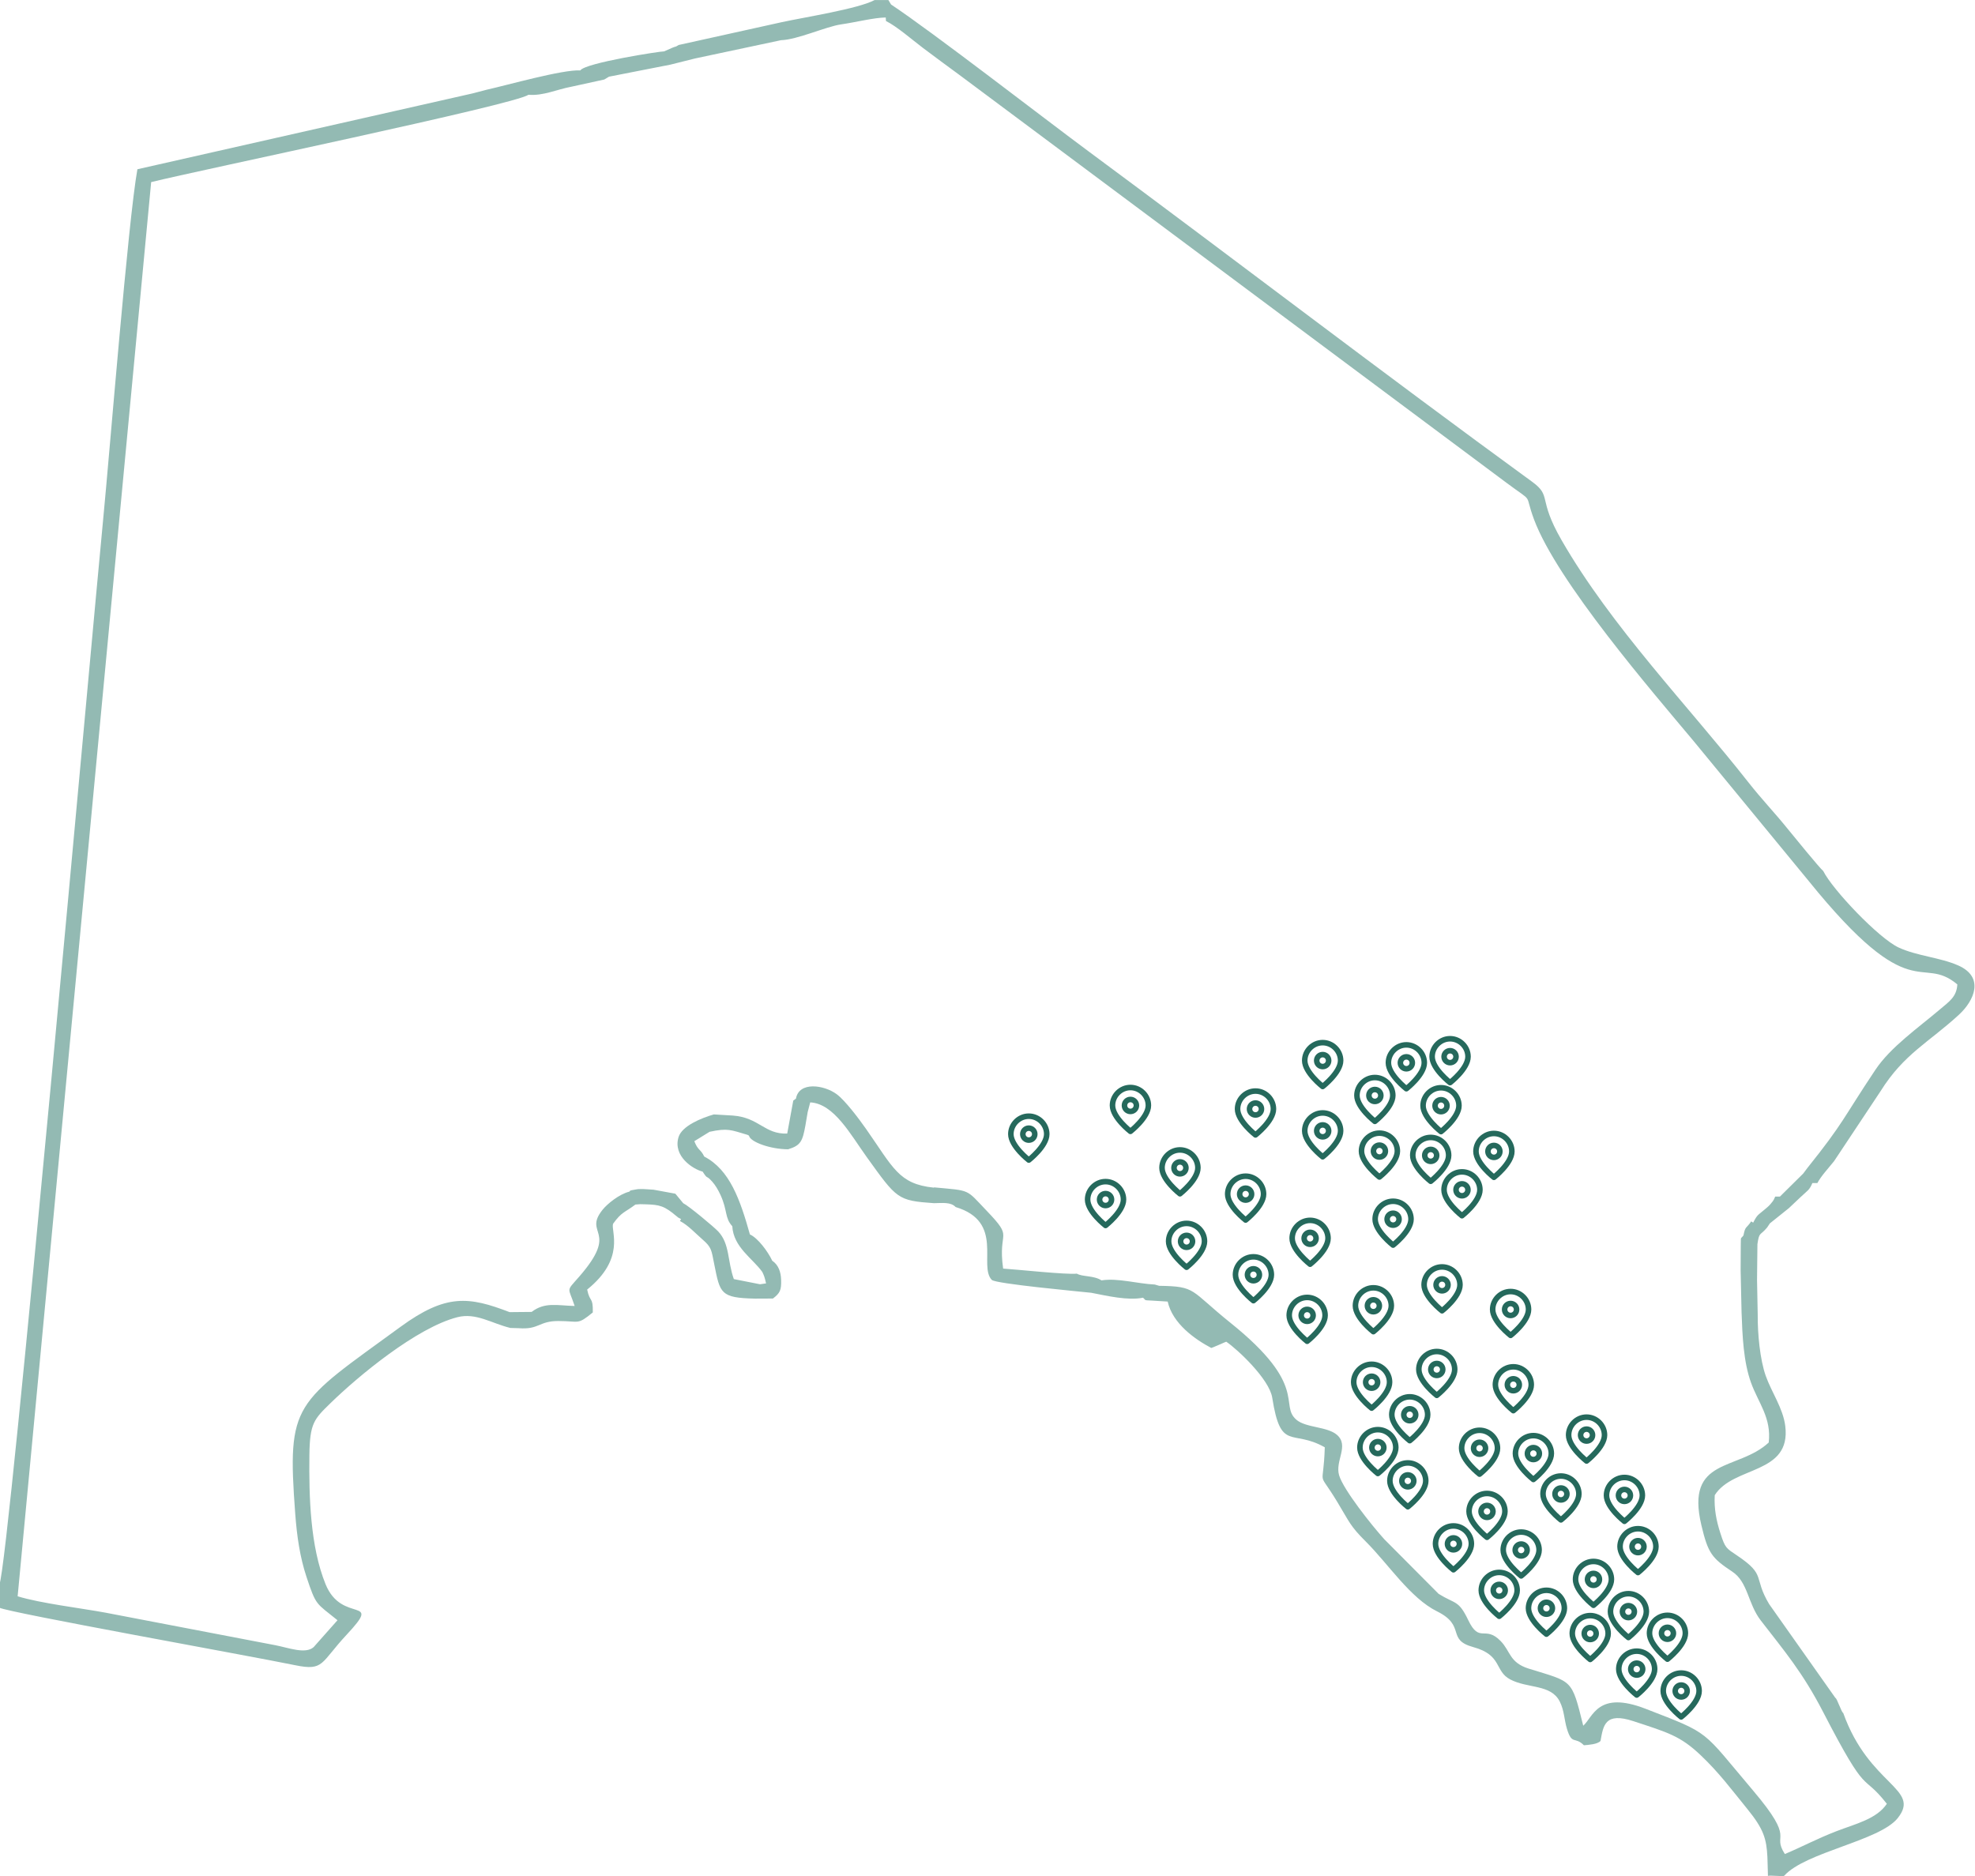<?xml version="1.0" encoding="UTF-8"?>
<!DOCTYPE svg PUBLIC "-//W3C//DTD SVG 1.1//EN" "http://www.w3.org/Graphics/SVG/1.1/DTD/svg11.dtd">
<!-- Creator: CorelDRAW -->
<svg xmlns="http://www.w3.org/2000/svg" xml:space="preserve" width="267.063mm" height="253.724mm" version="1.1" style="shape-rendering:geometricPrecision; text-rendering:geometricPrecision; image-rendering:optimizeQuality; fill-rule:evenodd; clip-rule:evenodd"
viewBox="0 0 26706.34 25372.44"
 xmlns:xlink="http://www.w3.org/1999/xlink"
 xmlns:xodm="http://www.corel.com/coreldraw/odm/2003">
 <defs>
  <style type="text/css">
   <![CDATA[
    .str0 {stroke:#25695C;stroke-width:75;stroke-linecap:round;stroke-linejoin:round;stroke-miterlimit:22.926}
    .fil1 {fill:none}
    .fil0 {fill:#93BAB3}
   ]]>
  </style>
 </defs>
 <g id="Слой_x0020_1">
  <g>
   <path class="fil0" d="M16582.88 18146.26c149.38,101.12 580.91,504.03 620.5,756.08 116.06,739 264.68,418.17 710.74,671.03 -18.41,591.02 -111.17,277.5 164.54,731.5 172.12,283.4 173.71,328.05 390.98,544.2 302.83,301.28 598.77,762.89 963.83,943.8 395.43,196.02 119.37,381.94 488.11,482.46 394.82,107.65 284.88,324.02 499.52,437.11 239.65,126.29 550.98,61.42 670.58,300.02 61.8,123.26 58.4,241.11 97.45,369.96 67.45,222.59 106.83,97.35 228.78,220.64 53.45,-4.5 186.35,-12.4 224.76,-59.11 37.43,-208.86 59.71,-393.47 444.73,-266.83 465.34,153.05 632.88,198.5 907.46,458.58 252.81,239.47 418.74,465.93 635.34,732.09 216.86,266.42 256.69,399.18 268.82,644.35 4.85,98.59 1.91,109.87 7.54,260.84 0.15,-19.68 219.94,11.73 221.23,-6.92 289.33,-320.12 1288.09,-469.87 1533.41,-777.73 320.37,-402.04 -385.89,-436.49 -737.56,-1423.93 -18.03,5.21 -87.12,-205.27 -104.9,-201.21l-896.6 -1270.1c-218.48,-365.82 -33.28,-386.36 -427.11,-652.31 -155.28,-104.85 -166.14,-101.38 -232.02,-306.33 -54.76,-170.38 -86.09,-328.97 -76.07,-513.46 250.86,-400.08 1034.57,-274.51 953.82,-934.44 -29.31,-239.47 -186.32,-459.61 -263.86,-678.56 -78.59,-221.91 -110.74,-571.53 -108.89,-826.44l-9.22 -473.48 5.31 -482.03c24.76,-171.53 34.87,-109.29 130.98,-225.15l37.16 -55.67 257.75 -206.73 158.16 -149.48c93.66,-89.26 117.59,-90.11 159.12,-189.15l67.46 0c46.07,-89.45 147.72,-199.77 225.09,-295.31l631.85 -951.31c313.06,-500.08 652.18,-657.4 1056.94,-1029.75 206.57,-190.03 350.75,-508.19 -10.25,-667.14 -246.51,-108.54 -553.68,-126.49 -802.74,-241.11 -270.95,-124.72 -897.26,-785.51 -1021.45,-1035.38 -40.4,-29.74 -423.01,-498.66 -474.32,-562.38 -191.27,-237.55 -346.11,-393.11 -543.29,-643.88 -809.5,-1029.6 -1847.08,-2096.4 -2522.1,-3270.49 -328.26,-570.96 -124.42,-589.42 -398.88,-789.28 -1998.93,-1455.59 -4002.71,-2992.19 -6000.09,-4469.67 -596.04,-440.9 -2096.84,-1604.99 -2666.5,-1983.19l-36.35 -60.44 -185.86 0c-219.56,118.5 -951.12,233.01 -1254.06,298.97l-1395.95 308.95c-57.39,35.81 -27.86,12.6 -84.64,37.15l-112.85 49.41c-41.02,-4.01 -1064.85,155.1 -1132.47,256.97 -242,-12.78 -983.37,198.78 -1265.22,261.26l-191.81 50.17 -4532.03 1025.63c-125.38,695.76 -372.41,3803.75 -465.68,4763.45 -141.9,1460.59 -1274.41,14107.73 -1399.2,14370.07l0 320.36c118.88,65.48 3359.49,646.09 3999.75,777.73 390.44,80.27 338.75,-31.13 694.26,-412.42 498.18,-534.26 -62.64,-136.87 -284.47,-682.83 -208.68,-513.56 -225.17,-1184.9 -218.92,-1744.19 4.82,-433.52 63.17,-488.35 285.33,-705.02 374.12,-364.87 1163.82,-1020.53 1715.23,-1162.2 252.56,-64.89 462.27,83.49 717.08,145.21l114.07 3.34c274.56,21.66 269.16,-96.89 532.41,-97.02 290.23,-0.17 254.32,58.9 468.23,-116.12 3.79,-221.06 -38.23,-124.74 -76.27,-309.33 522.19,-421.26 319.73,-787.86 349.76,-888.99 117.58,-163.86 157.07,-150.98 302.82,-260.79l66.07 -4.94c220.36,5.48 289.82,4.17 438.25,120.12 6.17,4.85 13.72,12.08 19.99,16.95 6.46,5 14.69,12.04 21.15,16.89 54.14,40.57 0.89,9.08 71.76,48.22l-15.41 25.18c111.15,57.93 206.36,163.63 303.33,248.13 125.76,109.59 121.28,139.45 160.93,338.08 78.87,394.8 83.28,453.34 550.94,463.66l242.12 -1.18c95.05,-72.53 115.53,-112.16 110.98,-252.39 -3.45,-106.61 -35.15,-201.82 -120.29,-259.21 -57.65,-124.28 -195.8,-308.92 -301.69,-354.98 -131.52,-468.45 -272.16,-874.86 -617.28,-1053.38 -51.71,-105.94 -82.95,-76.94 -134.46,-207.86l206.32 -127.1c247.3,-53.31 287.82,-24.6 510.9,40.61 8.25,5.44 19.94,4.9 23.81,17.68 24.27,80.49 284.96,177.4 527.55,178.22 171.84,-51.94 194.73,-111.54 232.98,-318.86l31.38 -184.01 34.26 -131.57c322.02,17.18 543.18,432.33 766.56,742.76 405.61,563.63 413.14,585.49 905.36,620.48 121.5,-2.13 229.22,-16.69 294.6,52.32 662.03,199.23 303.8,792.97 488.51,985.12 50.64,52.66 1169.8,155.46 1345.16,174.34 212.65,41.18 495.18,108.35 699.48,66.63 44.56,35.24 1.08,34.03 118.01,38.83l216.13 13.39c66.47,300.62 374.79,514.08 586.07,625.47 -11.91,16.68 218.65,-93.14 207.26,-81.63l0 0zm-968.19 -774.32c-231.31,-10.14 -501.59,-91.19 -720.03,-56.18 -102.67,-67.7 -260.76,-46.87 -333.23,-90.87 -143.24,15.15 -787.83,-54.64 -996.86,-68.69 -75.87,-539.16 156.38,-386.35 -224.67,-784.01 -283.52,-295.9 -206.17,-267.19 -708.59,-314.17l-4.24 3.69c-475.64,-48.95 -548.36,-269.7 -916.16,-794.27 -101.77,-145.12 -283.87,-385.43 -396.07,-468.85 -171.13,-127.18 -510.34,-176.29 -552.01,59.61l-36.19 26.37 -81.66 445.8c-307.28,11.75 -378.69,-217.47 -736.08,-243.71l-256.49 -15.23c-166.99,48.22 -430.03,155.19 -476.65,306.12 -80.02,259.18 196.74,435.32 325.31,467.24 77.32,119.89 41.32,35.49 130.42,136.45 44.09,49.95 79.34,109.81 111.81,180.52 96.37,209.8 54.7,308.65 158.99,421.48 15.81,284.75 276.67,436.78 405.84,618.73 24.95,53.26 30.96,66.61 50.64,154.77l-81.27 11.65 -354.27 -69.86c-87.5,-245.66 -53.87,-476.9 -211.05,-644.21 -58.29,-62.1 -401.55,-348 -473.21,-381.85l-106.66 -128.85 -294.21 -53.96c-50.43,-1.9 -129.58,-10.95 -175.78,-8.77 -48.97,2.32 -20.66,-2.02 -67.38,6.03 -113.64,19.6 -54.97,11.98 -87.71,29.74 -133.72,33.88 -293.64,162.61 -358.45,243.42 -270.82,337.81 236.67,271.14 -317.49,906.39 -182.62,209.36 -147.28,130.89 -60.64,395.69 -241.31,-6.19 -401.88,-56.29 -582.04,80.3l-297.68 2.83c-550.8,-211.75 -859.36,-250.82 -1475.1,198.77 -1435.23,1047.96 -1536.69,1014.33 -1423.48,2528.94 22.34,299.11 62.38,581.86 151.83,851.83 132.6,400.17 130.27,351.55 419.6,587.21l-322.63 363.85c-111.07,97.94 -334.74,9.5 -518.37,-26.12l-2295.69 -439.94c-337.53,-62.22 -881.6,-126.88 -1188.39,-221.6l1805.49 -19125.29c645.83,-160.91 4936.91,-1051.53 5100.85,-1181.27 202.62,16.86 381.42,-72.04 586.09,-109.87l440.73 -96.53 63.63 -38.32 829.86 -162.71 332.5 -83.26 1163.89 -247.53c217.19,-5.47 610.24,-184.59 809.32,-213.23 206.54,-29.69 439.4,-90.67 606.03,-93.74l3.49 48.03c143.25,69.84 349.6,249.44 498.37,362.53 168,127.69 326.05,241.46 496.03,367.46l7399.35 5517.36c384.83,286.87 228.21,113.77 368.95,492.57 312.54,841.25 1609.62,2341.26 2154.2,2992.9l1558.55 1895.2c1408.16,1743.21 1511.45,983.59 2011.36,1400.4 -7.93,169.38 -114.69,235.3 -232.9,336.08 -292.64,249.51 -668.73,510.06 -873.98,817.45 -444.09,665.12 -424.35,709.68 -923.59,1333.14 -6.78,7.82 -46.51,64.24 -54.18,72.26l-314.56 310.98 -63.56 0c-16.84,34.05 -12.06,41.72 -63.68,101.24 -28.19,32.51 -39.11,39.07 -74.36,69.45 -99.49,85.64 -100.05,66.36 -160.09,182.01l-26.03 -17.9c-70.99,103.97 -79.08,58.47 -105.03,190.34 -45.23,59.27 -32.11,2.65 -36.5,138.72l-1.78 334.9 12.59 566.93c11.36,317.33 25.51,667.74 128,951.08 99.39,274.77 278.07,474.99 239.36,809.13 -418.95,388.7 -1129.93,193.06 -910.81,1117.78 90.63,382.56 142.46,445.52 418.64,628.87 212.71,141.23 208.42,431.22 383.89,658.8 317.9,412.27 563.65,696.37 845.43,1241.73 617.47,1194.96 509,792.54 860.18,1238.7 -139.57,207.05 -421.44,270.03 -683.68,371.21 -258,99.55 -469.25,213.43 -695.62,308.08 -186.84,-291.21 165.37,-156.52 -430.75,-860.02 -703.52,-830.25 -558.11,-757.79 -1451.76,-1104.15 -649.28,-251.66 -710.3,112.66 -843.74,228.96 -159.55,-642.38 -139.33,-586.11 -736.94,-772.19 -262.52,-81.72 -245.38,-235.55 -380.14,-373.33 -214.16,-219.04 -284.13,38.53 -437.41,-281.68 -131.17,-273.98 -170.78,-214.03 -400.4,-355.66l-735.44 -739.26c-168.01,-185.44 -552.63,-669.33 -610.67,-863.89 -58.47,-196.08 139.43,-399.76 -28.28,-546.92 -130.63,-114.62 -421.25,-94.43 -550.21,-205.76 -234.74,-202.65 171.83,-456.49 -888,-1307.98 -557.63,-448 -458.4,-495.11 -967.18,-502.65l-59.52 -17.44z"/>
  </g>

  <path class="fil1 str0" d="M14154.18 15337.99c0,161.8 -242.67,350.53 -242.67,350.53 0,0 -242.66,-188.73 -242.66,-350.53 0,-132.17 110.49,-242.66 242.66,-242.66 132.18,0 242.67,110.49 242.67,242.66zm-242.67 80.9c44.68,0 80.9,-36.22 80.9,-80.9 0,-44.67 -36.22,-80.87 -80.9,-80.87 -44.67,0 -80.89,36.2 -80.89,80.87 0,44.68 36.22,80.9 80.89,80.9z"/>
  <path class="fil1 str0" d="M15528.65 14950.13c0,161.8 -242.67,350.53 -242.67,350.53 0,0 -242.66,-188.73 -242.66,-350.53 0,-132.17 110.49,-242.66 242.66,-242.66 132.18,0 242.67,110.49 242.67,242.66zm-242.67 80.9c44.68,0 80.9,-36.22 80.9,-80.9 0,-44.67 -36.22,-80.87 -80.9,-80.87 -44.67,0 -80.89,36.2 -80.89,80.87 0,44.68 36.22,80.9 80.89,80.9z"/>
  <path class="fil1 str0" d="M15192.17 16222.93c0,161.8 -242.67,350.53 -242.67,350.53 0,0 -242.66,-188.73 -242.66,-350.53 0,-132.17 110.49,-242.66 242.66,-242.66 132.18,0 242.67,110.49 242.67,242.66zm-242.67 80.9c44.68,0 80.9,-36.22 80.9,-80.9 0,-44.67 -36.22,-80.87 -80.9,-80.87 -44.67,0 -80.89,36.2 -80.89,80.87 0,44.68 36.22,80.9 80.89,80.9z"/>
  <path class="fil1 str0" d="M16198.24 15794.18c0,161.8 -242.67,350.53 -242.67,350.53 0,0 -242.66,-188.73 -242.66,-350.53 0,-132.17 110.49,-242.66 242.66,-242.66 132.18,0 242.67,110.49 242.67,242.66zm-242.67 80.9c44.68,0 80.9,-36.22 80.9,-80.9 0,-44.67 -36.22,-80.87 -80.9,-80.87 -44.67,0 -80.89,36.2 -80.89,80.87 0,44.68 36.22,80.9 80.89,80.9z"/>
  <path class="fil1 str0" d="M16287.57 16787.82c0,161.8 -242.67,350.53 -242.67,350.53 0,0 -242.66,-188.73 -242.66,-350.53 0,-132.17 110.49,-242.66 242.66,-242.66 132.18,0 242.67,110.49 242.67,242.66zm-242.67 80.9c44.68,0 80.9,-36.22 80.9,-80.9 0,-44.67 -36.22,-80.87 -80.9,-80.87 -44.67,0 -80.89,36.2 -80.89,80.87 0,44.68 36.22,80.9 80.89,80.9z"/>
  <path class="fil1 str0" d="M17086.23 16149.38c0,161.8 -242.67,350.53 -242.67,350.53 0,0 -242.66,-188.73 -242.66,-350.53 0,-132.17 110.49,-242.66 242.66,-242.66 132.18,0 242.67,110.49 242.67,242.66zm-242.67 80.9c44.68,0 80.9,-36.22 80.9,-80.9 0,-44.67 -36.22,-80.87 -80.9,-80.87 -44.67,0 -80.89,36.2 -80.89,80.87 0,44.68 36.22,80.9 80.89,80.9z"/>
  <path class="fil1 str0" d="M17191.71 17239.89c0,161.8 -242.67,350.53 -242.67,350.53 0,0 -242.66,-188.73 -242.66,-350.53 0,-132.17 110.49,-242.66 242.66,-242.66 132.18,0 242.67,110.49 242.67,242.66zm-242.67 80.9c44.68,0 80.9,-36.22 80.9,-80.9 0,-44.67 -36.22,-80.87 -80.9,-80.87 -44.67,0 -80.89,36.2 -80.89,80.87 0,44.68 36.22,80.9 80.89,80.9z"/>
  <path class="fil1 str0" d="M17958.08 16746.76c0,161.8 -242.67,350.53 -242.67,350.53 0,0 -242.66,-188.73 -242.66,-350.53 0,-132.17 110.49,-242.66 242.66,-242.66 132.18,0 242.67,110.49 242.67,242.66zm-242.67 80.9c44.68,0 80.9,-36.22 80.9,-80.9 0,-44.67 -36.22,-80.87 -80.9,-80.87 -44.67,0 -80.89,36.2 -80.89,80.87 0,44.68 36.22,80.9 80.89,80.9z"/>
  <path class="fil1 str0" d="M17918.24 17788.83c0,161.8 -242.67,350.53 -242.67,350.53 0,0 -242.66,-188.73 -242.66,-350.53 0,-132.17 110.49,-242.66 242.66,-242.66 132.18,0 242.67,110.49 242.67,242.66zm-242.67 80.9c44.68,0 80.9,-36.22 80.9,-80.9 0,-44.67 -36.22,-80.87 -80.9,-80.87 -44.67,0 -80.89,36.2 -80.89,80.87 0,44.68 36.22,80.9 80.89,80.9z"/>
  <path class="fil1 str0" d="M18813.78 17658.97c0,161.8 -242.67,350.53 -242.67,350.53 0,0 -242.66,-188.73 -242.66,-350.53 0,-132.17 110.49,-242.66 242.66,-242.66 132.18,0 242.67,110.49 242.67,242.66zm-242.67 80.9c44.68,0 80.9,-36.22 80.9,-80.9 0,-44.67 -36.22,-80.87 -80.9,-80.87 -44.67,0 -80.89,36.2 -80.89,80.87 0,44.68 36.22,80.9 80.89,80.9z"/>

  <path class="fil1 str0" d="M19742.13 17376.42c0,161.8 -242.67,350.53 -242.67,350.53 0,0 -242.66,-188.73 -242.66,-350.53 0,-132.17 110.49,-242.66 242.66,-242.66 132.18,0 242.67,110.49 242.67,242.66zm-242.67 80.9c44.68,0 80.9,-36.22 80.9,-80.9 0,-44.67 -36.22,-80.87 -80.9,-80.87 -44.67,0 -80.89,36.2 -80.89,80.87 0,44.68 36.22,80.9 80.89,80.9z"/>
  <path class="fil1 str0" d="M18790.09 18692.97c0,161.8 -242.67,350.53 -242.67,350.53 0,0 -242.66,-188.73 -242.66,-350.53 0,-132.17 110.49,-242.66 242.66,-242.66 132.18,0 242.67,110.49 242.67,242.66zm-242.67 80.9c44.68,0 80.9,-36.22 80.9,-80.9 0,-44.67 -36.22,-80.87 -80.9,-80.87 -44.67,0 -80.89,36.2 -80.89,80.87 0,44.68 36.22,80.9 80.89,80.9z"/>
  <path class="fil1 str0" d="M19671 18520.47c0,161.8 -242.67,350.53 -242.67,350.53 0,0 -242.66,-188.73 -242.66,-350.53 0,-132.17 110.49,-242.66 242.66,-242.66 132.18,0 242.67,110.49 242.67,242.66zm-242.67 80.9c44.68,0 80.9,-36.22 80.9,-80.9 0,-44.67 -36.22,-80.87 -80.9,-80.87 -44.67,0 -80.89,36.2 -80.89,80.87 0,44.68 36.22,80.9 80.89,80.9z"/>
  <path class="fil1 str0" d="M18874.23 19577.22c0,161.8 -242.67,350.53 -242.67,350.53 0,0 -242.66,-188.73 -242.66,-350.53 0,-132.17 110.49,-242.66 242.66,-242.66 132.18,0 242.67,110.49 242.67,242.66zm-242.67 80.9c44.68,0 80.9,-36.22 80.9,-80.9 0,-44.67 -36.22,-80.87 -80.9,-80.87 -44.67,0 -80.89,36.2 -80.89,80.87 0,44.68 36.22,80.9 80.89,80.9z"/>
  <path class="fil1 str0" d="M19279.5 20027.14c0,161.8 -242.67,350.53 -242.67,350.53 0,0 -242.66,-188.73 -242.66,-350.53 0,-132.17 110.49,-242.66 242.66,-242.66 132.18,0 242.67,110.49 242.67,242.66zm-242.67 80.9c44.68,0 80.9,-36.22 80.9,-80.9 0,-44.67 -36.22,-80.87 -80.9,-80.87 -44.67,0 -80.89,36.2 -80.89,80.87 0,44.68 36.22,80.9 80.89,80.9z"/>
  <path class="fil1 str0" d="M19305.35 19133.09c0,161.8 -242.67,350.53 -242.67,350.53 0,0 -242.66,-188.73 -242.66,-350.53 0,-132.17 110.49,-242.66 242.66,-242.66 132.18,0 242.67,110.49 242.67,242.66zm-242.67 80.9c44.68,0 80.9,-36.22 80.9,-80.9 0,-44.67 -36.22,-80.87 -80.9,-80.87 -44.67,0 -80.89,36.2 -80.89,80.87 0,44.68 36.22,80.9 80.89,80.9z"/>
  <path class="fil1 str0" d="M20249.44 19585.81c0,161.8 -242.67,350.53 -242.67,350.53 0,0 -242.66,-188.73 -242.66,-350.53 0,-132.17 110.49,-242.66 242.66,-242.66 132.18,0 242.67,110.49 242.67,242.66zm-242.67 80.9c44.68,0 80.9,-36.22 80.9,-80.9 0,-44.67 -36.22,-80.87 -80.9,-80.87 -44.67,0 -80.89,36.2 -80.89,80.87 0,44.68 36.22,80.9 80.89,80.9z"/>
  <path class="fil1 str0" d="M20977.3 19658.05c0,161.8 -242.67,350.53 -242.67,350.53 0,0 -242.66,-188.73 -242.66,-350.53 0,-132.17 110.49,-242.66 242.66,-242.66 132.18,0 242.67,110.49 242.67,242.66zm-242.67 80.9c44.68,0 80.9,-36.22 80.9,-80.9 0,-44.67 -36.22,-80.87 -80.9,-80.87 -44.67,0 -80.89,36.2 -80.89,80.87 0,44.68 36.22,80.9 80.89,80.9z"/>
  <path class="fil1 str0" d="M21696.48 19408.11c0,161.8 -242.67,350.53 -242.67,350.53 0,0 -242.66,-188.73 -242.66,-350.53 0,-132.17 110.49,-242.66 242.66,-242.66 132.18,0 242.67,110.49 242.67,242.66zm-242.67 80.9c44.68,0 80.9,-36.22 80.9,-80.9 0,-44.67 -36.22,-80.87 -80.9,-80.87 -44.67,0 -80.89,36.2 -80.89,80.87 0,44.68 36.22,80.9 80.89,80.9z"/>
  <path class="fil1 str0" d="M21349.99 20204.39c0,161.8 -242.67,350.53 -242.67,350.53 0,0 -242.66,-188.73 -242.66,-350.53 0,-132.17 110.49,-242.66 242.66,-242.66 132.18,0 242.67,110.49 242.67,242.66zm-242.67 80.9c44.68,0 80.9,-36.22 80.9,-80.9 0,-44.67 -36.22,-80.87 -80.9,-80.87 -44.67,0 -80.89,36.2 -80.89,80.87 0,44.68 36.22,80.9 80.89,80.9z"/>

  <path class="fil1 str0" d="M20350.05 20440.24c0,161.8 -242.67,350.53 -242.67,350.53 0,0 -242.66,-188.73 -242.66,-350.53 0,-132.17 110.49,-242.66 242.66,-242.66 132.18,0 242.67,110.49 242.67,242.66zm-242.67 80.9c44.68,0 80.9,-36.22 80.9,-80.9 0,-44.67 -36.22,-80.87 -80.9,-80.87 -44.67,0 -80.89,36.2 -80.89,80.87 0,44.68 36.22,80.9 80.89,80.9z"/>
  <path class="fil1 str0" d="M19896.38 20879.2c0,161.8 -242.67,350.53 -242.67,350.53 0,0 -242.66,-188.73 -242.66,-350.53 0,-132.17 110.49,-242.66 242.66,-242.66 132.18,0 242.67,110.49 242.67,242.66zm-242.67 80.9c44.68,0 80.9,-36.22 80.9,-80.9 0,-44.67 -36.22,-80.87 -80.9,-80.87 -44.67,0 -80.89,36.2 -80.89,80.87 0,44.68 36.22,80.9 80.89,80.9z"/>
  <path class="fil1 str0" d="M20812.03 20962.24c0,161.8 -242.67,350.53 -242.67,350.53 0,0 -242.66,-188.73 -242.66,-350.53 0,-132.17 110.49,-242.66 242.66,-242.66 132.18,0 242.67,110.49 242.67,242.66zm-242.67 80.9c44.68,0 80.9,-36.22 80.9,-80.9 0,-44.67 -36.22,-80.87 -80.9,-80.87 -44.67,0 -80.89,36.2 -80.89,80.87 0,44.68 36.22,80.9 80.89,80.9z"/>
  <path class="fil1 str0" d="M20515.44 21507.96c0,161.8 -242.67,350.53 -242.67,350.53 0,0 -242.66,-188.73 -242.66,-350.53 0,-132.17 110.49,-242.66 242.66,-242.66 132.18,0 242.67,110.49 242.67,242.66zm-242.67 80.9c44.68,0 80.9,-36.22 80.9,-80.9 0,-44.67 -36.22,-80.87 -80.9,-80.87 -44.67,0 -80.89,36.2 -80.89,80.87 0,44.68 36.22,80.9 80.89,80.9z"/>
  <path class="fil1 str0" d="M21153.81 21749.78c0,161.8 -242.67,350.53 -242.67,350.53 0,0 -242.66,-188.73 -242.66,-350.53 0,-132.17 110.49,-242.66 242.66,-242.66 132.18,0 242.67,110.49 242.67,242.66zm-242.67 80.9c44.68,0 80.9,-36.22 80.9,-80.9 0,-44.67 -36.22,-80.87 -80.9,-80.87 -44.67,0 -80.89,36.2 -80.89,80.87 0,44.68 36.22,80.9 80.89,80.9z"/>
  <path class="fil1 str0" d="M21789.9 21359.62c0,161.8 -242.67,350.53 -242.67,350.53 0,0 -242.66,-188.73 -242.66,-350.53 0,-132.17 110.49,-242.66 242.66,-242.66 132.18,0 242.67,110.49 242.67,242.66zm-242.67 80.9c44.68,0 80.9,-36.22 80.9,-80.9 0,-44.67 -36.22,-80.87 -80.9,-80.87 -44.67,0 -80.89,36.2 -80.89,80.87 0,44.68 36.22,80.9 80.89,80.9z"/>
  <path class="fil1 str0" d="M21745.75 22092c0,161.8 -242.67,350.53 -242.67,350.53 0,0 -242.66,-188.73 -242.66,-350.53 0,-132.17 110.49,-242.66 242.66,-242.66 132.18,0 242.67,110.49 242.67,242.66zm-242.67 80.9c44.68,0 80.9,-36.22 80.9,-80.9 0,-44.67 -36.22,-80.87 -80.9,-80.87 -44.67,0 -80.89,36.2 -80.89,80.87 0,44.68 36.22,80.9 80.89,80.9z"/>
  <path class="fil1 str0" d="M22262.26 21795.58c0,161.8 -242.67,350.53 -242.67,350.53 0,0 -242.66,-188.73 -242.66,-350.53 0,-132.17 110.49,-242.66 242.66,-242.66 132.18,0 242.67,110.49 242.67,242.66zm-242.67 80.9c44.68,0 80.9,-36.22 80.9,-80.9 0,-44.67 -36.22,-80.87 -80.9,-80.87 -44.67,0 -80.89,36.2 -80.89,80.87 0,44.68 36.22,80.9 80.89,80.9z"/>
  <path class="fil1 str0" d="M22790.05 22088.25c0,161.8 -242.67,350.53 -242.67,350.53 0,0 -242.66,-188.73 -242.66,-350.53 0,-132.17 110.49,-242.66 242.66,-242.66 132.18,0 242.67,110.49 242.67,242.66zm-242.67 80.9c44.68,0 80.9,-36.22 80.9,-80.9 0,-44.67 -36.22,-80.87 -80.9,-80.87 -44.67,0 -80.89,36.2 -80.89,80.87 0,44.68 36.22,80.9 80.89,80.9z"/>
  <path class="fil1 str0" d="M22374.69 22572.95c0,161.8 -242.67,350.53 -242.67,350.53 0,0 -242.66,-188.73 -242.66,-350.53 0,-132.17 110.49,-242.66 242.66,-242.66 132.18,0 242.67,110.49 242.67,242.66zm-242.67 80.9c44.68,0 80.9,-36.22 80.9,-80.9 0,-44.67 -36.22,-80.87 -80.9,-80.87 -44.67,0 -80.89,36.2 -80.89,80.87 0,44.68 36.22,80.9 80.89,80.9z"/>

  <path class="fil1 str0" d="M22975.89 22868.92c0,161.8 -242.67,350.53 -242.67,350.53 0,0 -242.66,-188.73 -242.66,-350.53 0,-132.17 110.49,-242.66 242.66,-242.66 132.18,0 242.67,110.49 242.67,242.66zm-242.67 80.9c44.68,0 80.9,-36.22 80.9,-80.9 0,-44.67 -36.22,-80.87 -80.9,-80.87 -44.67,0 -80.89,36.2 -80.89,80.87 0,44.68 36.22,80.9 80.89,80.9z"/>
  <path class="fil1 str0" d="M22391.76 20916.86c0,161.8 -242.67,350.53 -242.67,350.53 0,0 -242.66,-188.73 -242.66,-350.53 0,-132.17 110.49,-242.66 242.66,-242.66 132.18,0 242.67,110.49 242.67,242.66zm-242.67 80.9c44.68,0 80.9,-36.22 80.9,-80.9 0,-44.67 -36.22,-80.87 -80.9,-80.87 -44.67,0 -80.89,36.2 -80.89,80.87 0,44.68 36.22,80.9 80.89,80.9z"/>
  <path class="fil1 str0" d="M22208.57 20224.02c0,161.8 -242.67,350.53 -242.67,350.53 0,0 -242.66,-188.73 -242.66,-350.53 0,-132.17 110.49,-242.66 242.66,-242.66 132.18,0 242.67,110.49 242.67,242.66zm-242.67 80.9c44.68,0 80.9,-36.22 80.9,-80.9 0,-44.67 -36.22,-80.87 -80.9,-80.87 -44.67,0 -80.89,36.2 -80.89,80.87 0,44.68 36.22,80.9 80.89,80.9z"/>
  <path class="fil1 str0" d="M20706.13 18727.32c0,161.8 -242.67,350.53 -242.67,350.53 0,0 -242.66,-188.73 -242.66,-350.53 0,-132.17 110.49,-242.66 242.66,-242.66 132.18,0 242.67,110.49 242.67,242.66zm-242.67 80.9c44.68,0 80.9,-36.22 80.9,-80.9 0,-44.67 -36.22,-80.87 -80.9,-80.87 -44.67,0 -80.89,36.2 -80.89,80.87 0,44.68 36.22,80.9 80.89,80.9z"/>
  <path class="fil1 str0" d="M20669.2 17709.48c0,161.8 -242.67,350.53 -242.67,350.53 0,0 -242.66,-188.73 -242.66,-350.53 0,-132.17 110.49,-242.66 242.66,-242.66 132.18,0 242.67,110.49 242.67,242.66zm-242.67 80.9c44.68,0 80.9,-36.22 80.9,-80.9 0,-44.67 -36.22,-80.87 -80.9,-80.87 -44.67,0 -80.89,36.2 -80.89,80.87 0,44.68 36.22,80.9 80.89,80.9z"/>
  <path class="fil1 str0" d="M19080.18 16488.43c0,161.8 -242.67,350.53 -242.67,350.53 0,0 -242.66,-188.73 -242.66,-350.53 0,-132.17 110.49,-242.66 242.66,-242.66 132.18,0 242.67,110.49 242.67,242.66zm-242.67 80.9c44.68,0 80.9,-36.22 80.9,-80.9 0,-44.67 -36.22,-80.87 -80.9,-80.87 -44.67,0 -80.89,36.2 -80.89,80.87 0,44.68 36.22,80.9 80.89,80.9z"/>
  <path class="fil1 str0" d="M20011.75 16090.98c0,161.8 -242.67,350.53 -242.67,350.53 0,0 -242.66,-188.73 -242.66,-350.53 0,-132.17 110.49,-242.66 242.66,-242.66 132.18,0 242.67,110.49 242.67,242.66zm-242.67 80.9c44.68,0 80.9,-36.22 80.9,-80.9 0,-44.67 -36.22,-80.87 -80.9,-80.87 -44.67,0 -80.89,36.2 -80.89,80.87 0,44.68 36.22,80.9 80.89,80.9z"/>
  <path class="fil1 str0" d="M20443.57 15571.63c0,161.8 -242.67,350.53 -242.67,350.53 0,0 -242.66,-188.73 -242.66,-350.53 0,-132.17 110.49,-242.66 242.66,-242.66 132.18,0 242.67,110.49 242.67,242.66zm-242.67 80.9c44.68,0 80.9,-36.22 80.9,-80.9 0,-44.67 -36.22,-80.87 -80.9,-80.87 -44.67,0 -80.89,36.2 -80.89,80.87 0,44.68 36.22,80.9 80.89,80.9z"/>
  <path class="fil1 str0" d="M19588.89 15625.26c0,161.8 -242.67,350.53 -242.67,350.53 0,0 -242.66,-188.73 -242.66,-350.53 0,-132.17 110.49,-242.66 242.66,-242.66 132.18,0 242.67,110.49 242.67,242.66zm-242.67 80.9c44.68,0 80.9,-36.22 80.9,-80.9 0,-44.67 -36.22,-80.87 -80.9,-80.87 -44.67,0 -80.89,36.2 -80.89,80.87 0,44.68 36.22,80.9 80.89,80.9z"/>

  <path class="fil1 str0" d="M18833.88 14815.15c0,161.8 -242.67,350.53 -242.67,350.53 0,0 -242.66,-188.73 -242.66,-350.53 0,-132.17 110.49,-242.66 242.66,-242.66 132.18,0 242.67,110.49 242.67,242.66zm-242.67 80.9c44.68,0 80.9,-36.22 80.9,-80.9 0,-44.67 -36.22,-80.87 -80.9,-80.87 -44.67,0 -80.89,36.2 -80.89,80.87 0,44.68 36.22,80.9 80.89,80.9z"/>
  <path class="fil1 str0" d="M18895.47 15567.33c0,161.8 -242.67,350.53 -242.67,350.53 0,0 -242.66,-188.73 -242.66,-350.53 0,-132.17 110.49,-242.66 242.66,-242.66 132.18,0 242.67,110.49 242.67,242.66zm-242.67 80.9c44.68,0 80.9,-36.22 80.9,-80.9 0,-44.67 -36.22,-80.87 -80.9,-80.87 -44.67,0 -80.89,36.2 -80.89,80.87 0,44.68 36.22,80.9 80.89,80.9z"/>
  <path class="fil1 str0" d="M19728.26 14953.4c0,161.8 -242.67,350.53 -242.67,350.53 0,0 -242.66,-188.73 -242.66,-350.53 0,-132.17 110.49,-242.66 242.66,-242.66 132.18,0 242.67,110.49 242.67,242.66zm-242.67 80.9c44.68,0 80.9,-36.22 80.9,-80.9 0,-44.67 -36.22,-80.87 -80.9,-80.87 -44.67,0 -80.89,36.2 -80.89,80.87 0,44.68 36.22,80.9 80.89,80.9z"/>
  <path class="fil1 str0" d="M19850.71 14290.62c0,161.8 -242.67,350.53 -242.67,350.53 0,0 -242.66,-188.73 -242.66,-350.53 0,-132.17 110.49,-242.66 242.66,-242.66 132.18,0 242.67,110.49 242.67,242.66zm-242.67 80.9c44.68,0 80.9,-36.22 80.9,-80.9 0,-44.67 -36.22,-80.87 -80.9,-80.87 -44.67,0 -80.89,36.2 -80.89,80.87 0,44.68 36.22,80.9 80.89,80.9z"/>
  <path class="fil1 str0" d="M19259.64 14373.37c0,161.8 -242.67,350.53 -242.67,350.53 0,0 -242.66,-188.73 -242.66,-350.53 0,-132.17 110.49,-242.66 242.66,-242.66 132.18,0 242.67,110.49 242.67,242.66zm-242.67 80.9c44.68,0 80.9,-36.22 80.9,-80.9 0,-44.67 -36.22,-80.87 -80.9,-80.87 -44.67,0 -80.89,36.2 -80.89,80.87 0,44.68 36.22,80.9 80.89,80.9z"/>
  <path class="fil1 str0" d="M18128.11 14343.29c0,161.8 -242.67,350.53 -242.67,350.53 0,0 -242.66,-188.73 -242.66,-350.53 0,-132.17 110.49,-242.66 242.66,-242.66 132.18,0 242.67,110.49 242.67,242.66zm-242.67 80.9c44.68,0 80.9,-36.22 80.9,-80.9 0,-44.67 -36.22,-80.87 -80.9,-80.87 -44.67,0 -80.89,36.2 -80.89,80.87 0,44.68 36.22,80.9 80.89,80.9z"/>
  <path class="fil1 str0" d="M18128.11 15293.96c0,161.8 -242.67,350.53 -242.67,350.53 0,0 -242.66,-188.73 -242.66,-350.53 0,-132.17 110.49,-242.66 242.66,-242.66 132.18,0 242.67,110.49 242.67,242.66zm-242.67 80.9c44.68,0 80.9,-36.22 80.9,-80.9 0,-44.67 -36.22,-80.87 -80.9,-80.87 -44.67,0 -80.89,36.2 -80.89,80.87 0,44.68 36.22,80.9 80.89,80.9z"/>
  <path class="fil1 str0" d="M17219.69 14998.2c0,161.8 -242.67,350.53 -242.67,350.53 0,0 -242.66,-188.73 -242.66,-350.53 0,-132.17 110.49,-242.66 242.66,-242.66 132.18,0 242.67,110.49 242.67,242.66zm-242.67 80.9c44.68,0 80.9,-36.22 80.9,-80.9 0,-44.67 -36.22,-80.87 -80.9,-80.87 -44.67,0 -80.89,36.2 -80.89,80.87 0,44.68 36.22,80.9 80.89,80.9z"/>
 </g>
</svg>
